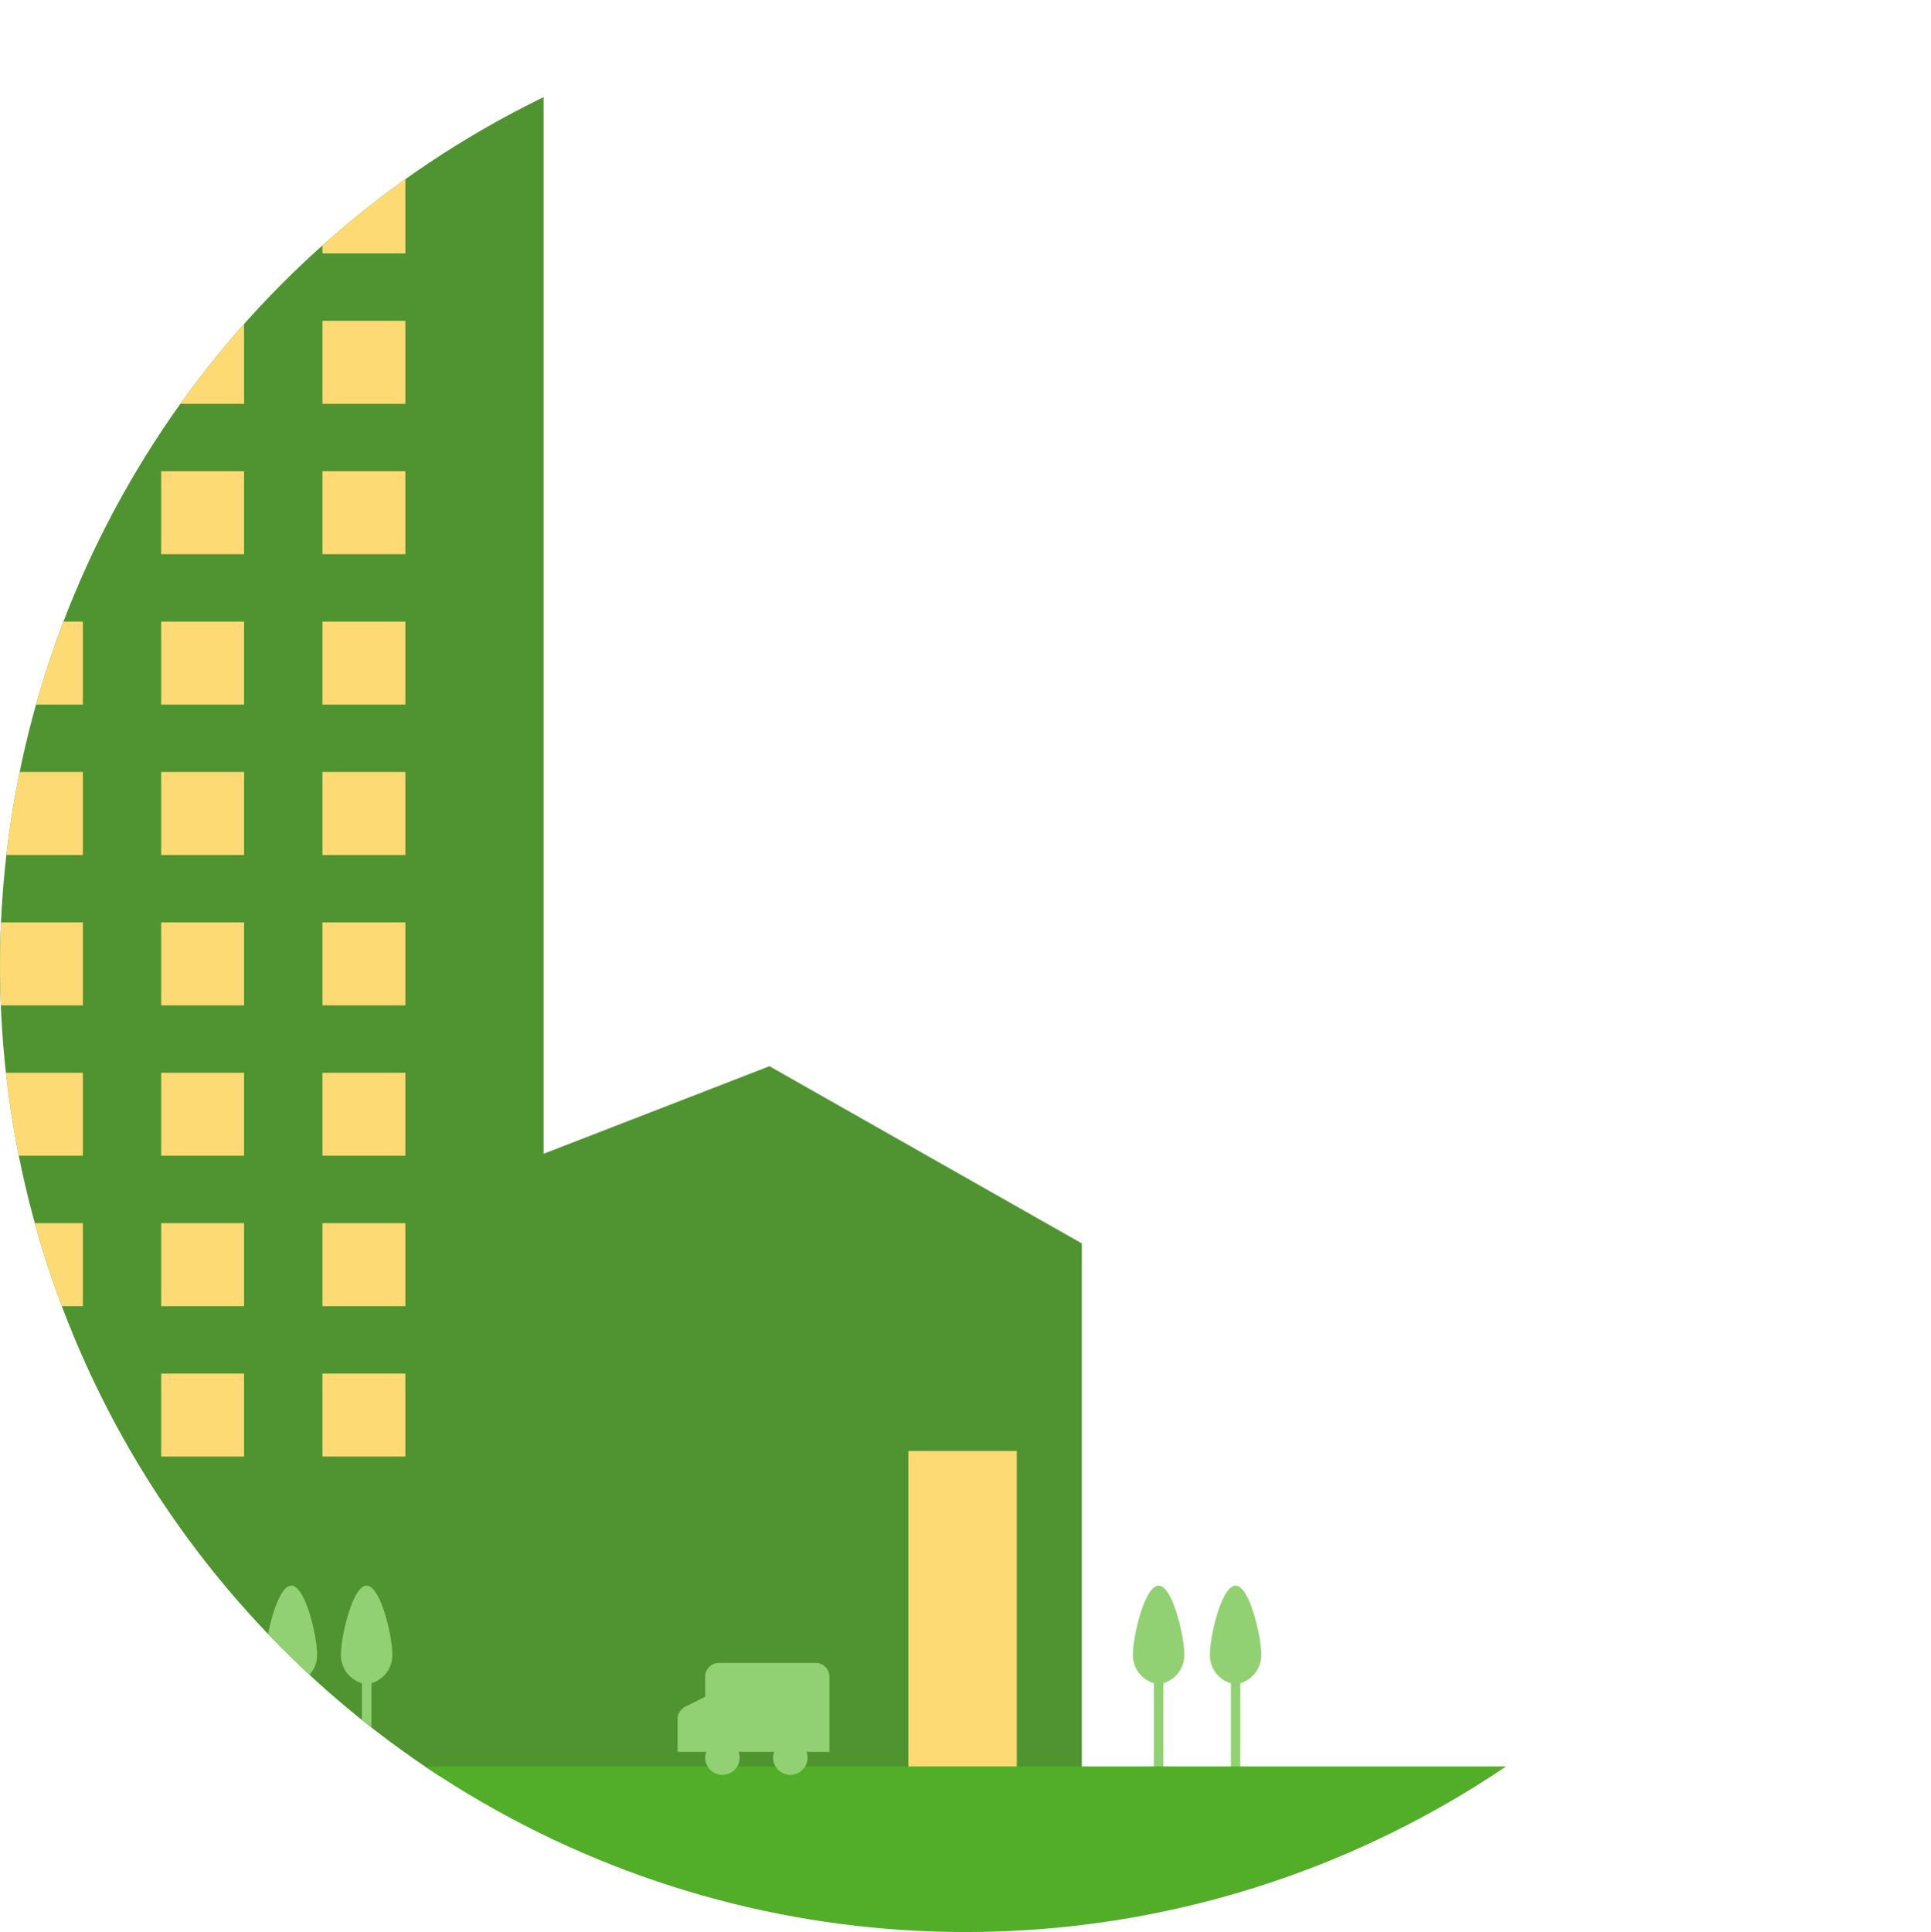 <svg xmlns="http://www.w3.org/2000/svg" xmlns:xlink="http://www.w3.org/1999/xlink" width="125.948" height="126" viewBox="0 0 125.948 126"><defs><style>.a{fill:none;}.b{clip-path:url(#a);}.c{fill:#509431;}.d{fill:#fdda73;}.e{fill:#91d173;}.f{fill:#52ad28;}</style><clipPath id="a"><ellipse class="a" cx="62.974" cy="63" rx="62.974" ry="63"/></clipPath></defs><g class="b"><g transform="translate(-18.635 -8.65)"><path class="c" d="M-162.79,248.366-108.7,261.14V372.83H-162.79Z" transform="translate(162.79 -248.366)"/><g transform="translate(8.114 19.764)"><rect class="d" width="5.409" height="5.412"/><rect class="d" width="5.409" height="5.412" transform="translate(0 9.808)"/><rect class="d" width="5.409" height="5.412" transform="translate(0 19.616)"/><rect class="d" width="5.409" height="5.412" transform="translate(0 29.425)"/><rect class="d" width="5.409" height="5.412" transform="translate(0 39.233)"/><rect class="d" width="5.409" height="5.412" transform="translate(0 49.041)"/><rect class="d" width="5.409" height="5.412" transform="translate(0 58.849)"/><rect class="d" width="5.409" height="5.412" transform="translate(0 68.657)"/><rect class="d" width="5.409" height="5.412" transform="translate(0 78.466)"/><g transform="translate(10.517)"><rect class="d" width="5.409" height="5.412"/><rect class="d" width="5.409" height="5.412" transform="translate(0 9.808)"/><rect class="d" width="5.409" height="5.412" transform="translate(0 19.616)"/><rect class="d" width="5.409" height="5.412" transform="translate(0 29.425)"/><rect class="d" width="5.409" height="5.412" transform="translate(0 39.233)"/><rect class="d" width="5.409" height="5.412" transform="translate(0 49.041)"/><rect class="d" width="5.409" height="5.412" transform="translate(0 58.849)"/><rect class="d" width="5.409" height="5.412" transform="translate(0 68.657)"/><rect class="d" width="5.409" height="5.412" transform="translate(0 78.466)"/></g><g transform="translate(21.033)"><rect class="d" width="5.409" height="5.412"/><rect class="d" width="5.409" height="5.412" transform="translate(0 9.808)"/><rect class="d" width="5.409" height="5.412" transform="translate(0 19.616)"/><rect class="d" width="5.409" height="5.412" transform="translate(0 29.425)"/><rect class="d" width="5.409" height="5.412" transform="translate(0 39.233)"/><rect class="d" width="5.409" height="5.412" transform="translate(0 49.041)"/><rect class="d" width="5.409" height="5.412" transform="translate(0 58.849)"/><rect class="d" width="5.409" height="5.412" transform="translate(0 68.657)"/><rect class="d" width="5.409" height="5.412" transform="translate(0 78.466)"/></g><g transform="translate(31.551)"><rect class="d" width="5.409" height="5.412"/><rect class="d" width="5.409" height="5.412" transform="translate(0 9.808)"/><rect class="d" width="5.409" height="5.412" transform="translate(0 19.616)"/><rect class="d" width="5.409" height="5.412" transform="translate(0 29.425)"/><rect class="d" width="5.409" height="5.412" transform="translate(0 39.233)"/><rect class="d" width="5.409" height="5.412" transform="translate(0 49.041)"/><rect class="d" width="5.409" height="5.412" transform="translate(0 58.849)"/><rect class="d" width="5.409" height="5.412" transform="translate(0 68.657)"/><rect class="d" width="5.409" height="5.412" transform="translate(0 78.466)"/></g></g><g transform="translate(49.259 78.185)"><path class="c" d="M-113.511,334.136l19.562-7.585,20.374,11.556v34.719h-39.936Z" transform="translate(113.511 -326.551)"/></g><path class="e" d="M-66.874,364.857c0-1.088-.75-4.429-1.673-4.429s-1.673,3.341-1.673,4.429a1.908,1.908,0,0,0,1.366,1.934v6.115h.614V366.79A1.91,1.91,0,0,0-66.874,364.857Z" transform="translate(162.752 -248.366)"/><path class="e" d="M-118.551,364.857c0-1.088-.749-4.429-1.673-4.429s-1.673,3.341-1.673,4.429a1.91,1.91,0,0,0,1.366,1.934v6.115h.615V366.79A1.909,1.909,0,0,0-118.551,364.857Z" transform="translate(162.773 -248.366)"/><path class="e" d="M-123.462,364.857c0-1.088-.75-4.429-1.673-4.429s-1.674,3.341-1.674,4.429a1.909,1.909,0,0,0,1.367,1.934v6.115h.615V366.79A1.909,1.909,0,0,0-123.462,364.857Z" transform="translate(162.775 -248.366)"/><path class="e" d="M-61.852,364.857c0-1.088-.75-4.429-1.674-4.429s-1.673,3.341-1.673,4.429a1.908,1.908,0,0,0,1.366,1.934v6.115h.614V366.79A1.911,1.911,0,0,0-61.852,364.857Z" transform="translate(162.75 -248.366)"/><rect class="d" width="7.074" height="21.333" transform="translate(77.88 103.278)"/><path class="f" d="M-138.3,372.215H-5.154a6.75,6.75,0,0,1,6.747,6.75h0a6.749,6.749,0,0,1-6.747,6.75H-138.3a6.749,6.749,0,0,1-6.747-6.75h0A6.749,6.749,0,0,1-138.3,372.215Z" transform="translate(162.783 -248.366)"/><path class="e" d="M-98.133,366.37v1.3l-1.3.652a.9.9,0,0,0-.5.8v2.144h1.874a1.113,1.113,0,0,0-.075.374,1.124,1.124,0,0,0,1.125,1.125,1.125,1.125,0,0,0,1.125-1.125,1.119,1.119,0,0,0-.076-.374h2.331a1.119,1.119,0,0,0-.076.374,1.125,1.125,0,0,0,1.125,1.125,1.124,1.124,0,0,0,1.125-1.125,1.094,1.094,0,0,0-.075-.374h1.5v-4.9a.9.9,0,0,0-.9-.9h-6.3a.9.9,0,0,0-.907.893Z" transform="translate(162.764 -248.366)"/></g></g></svg>